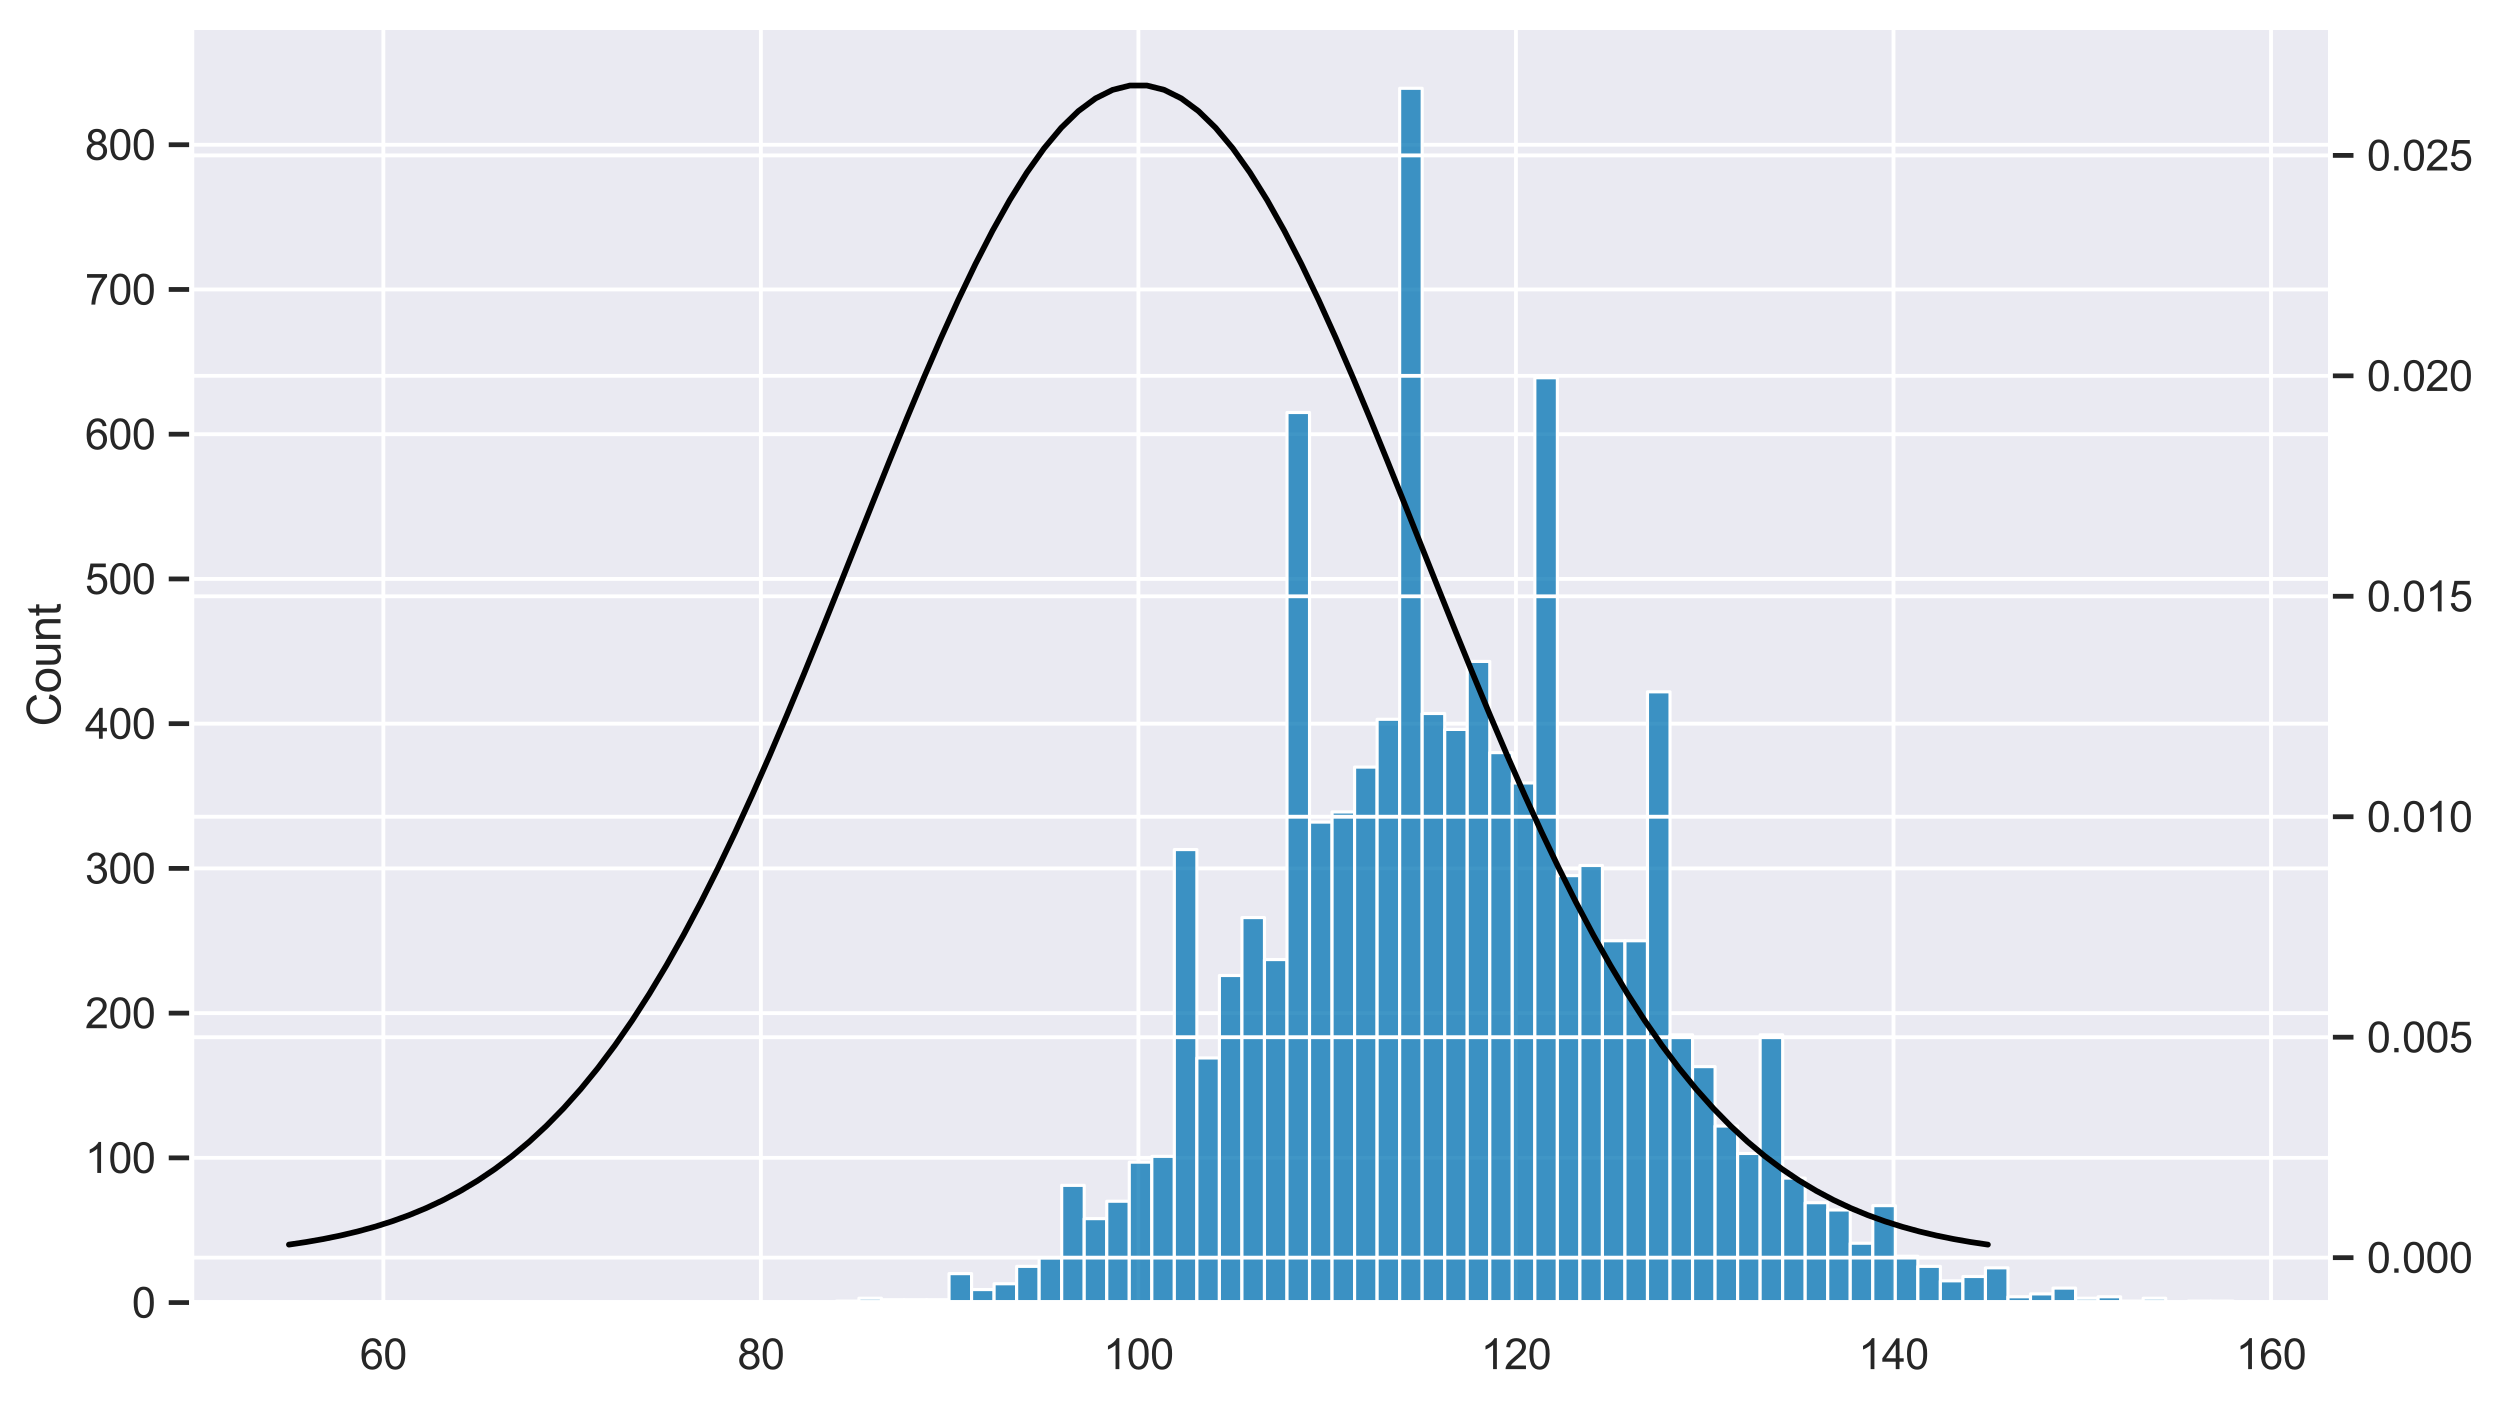<?xml version="1.0" encoding="utf-8" standalone="no"?>
<!DOCTYPE svg PUBLIC "-//W3C//DTD SVG 1.1//EN"
  "http://www.w3.org/Graphics/SVG/1.1/DTD/svg11.dtd">
<svg xmlns:xlink="http://www.w3.org/1999/xlink" width="652.25pt" height="366.6pt" viewBox="0 0 652.25 366.6" xmlns="http://www.w3.org/2000/svg" version="1.1">
 <defs>
  <style type="text/css">*{stroke-linejoin: round; stroke-linecap: butt}</style>
 </defs>
 <g id="figure_1">
  <g id="patch_1">
   <path d="M 0 366.6 
L 652.25 366.6 
L 652.25 0 
L 0 0 
z
" style="fill: #ffffff"/>
  </g>
  <g id="axes_1">
   <g id="patch_2">
    <path d="M 50.025 339.84 
L 608.025 339.84 
L 608.025 7.2 
L 50.025 7.2 
z
" style="fill: #eaeaf2"/>
   </g>
   <g id="matplotlib.axis_1">
    <g id="xtick_1">
     <g id="line2d_1">
      <path d="M 100.014 339.84 
L 100.014 7.2 
" clip-path="url(#pa32fff6105)" style="fill: none; stroke: #ffffff; stroke-linecap: round"/>
     </g>
     <g id="text_1">
      <!-- 60 -->
      <g style="fill: #262626" transform="translate(93.897 357.214) scale(0.11 -0.11)">
       <defs>
        <path id="ArialMT-36" d="M 3184 3459 
L 2625 3416 
Q 2550 3747 2413 3897 
Q 2184 4138 1850 4138 
Q 1581 4138 1378 3988 
Q 1113 3794 959 3422 
Q 806 3050 800 2363 
Q 1003 2672 1297 2822 
Q 1591 2972 1913 2972 
Q 2475 2972 2870 2558 
Q 3266 2144 3266 1488 
Q 3266 1056 3080 686 
Q 2894 316 2569 119 
Q 2244 -78 1831 -78 
Q 1128 -78 684 439 
Q 241 956 241 2144 
Q 241 3472 731 4075 
Q 1159 4600 1884 4600 
Q 2425 4600 2770 4297 
Q 3116 3994 3184 3459 
z
M 888 1484 
Q 888 1194 1011 928 
Q 1134 663 1356 523 
Q 1578 384 1822 384 
Q 2178 384 2434 671 
Q 2691 959 2691 1453 
Q 2691 1928 2437 2201 
Q 2184 2475 1800 2475 
Q 1419 2475 1153 2201 
Q 888 1928 888 1484 
z
" transform="scale(0.016)"/>
        <path id="ArialMT-30" d="M 266 2259 
Q 266 3072 433 3567 
Q 600 4063 929 4331 
Q 1259 4600 1759 4600 
Q 2128 4600 2406 4451 
Q 2684 4303 2865 4023 
Q 3047 3744 3150 3342 
Q 3253 2941 3253 2259 
Q 3253 1453 3087 958 
Q 2922 463 2592 192 
Q 2263 -78 1759 -78 
Q 1097 -78 719 397 
Q 266 969 266 2259 
z
M 844 2259 
Q 844 1131 1108 757 
Q 1372 384 1759 384 
Q 2147 384 2411 759 
Q 2675 1134 2675 2259 
Q 2675 3391 2411 3762 
Q 2147 4134 1753 4134 
Q 1366 4134 1134 3806 
Q 844 3388 844 2259 
z
" transform="scale(0.016)"/>
       </defs>
       <use xlink:href="#ArialMT-36"/>
       <use xlink:href="#ArialMT-30" x="55.615"/>
      </g>
     </g>
    </g>
    <g id="xtick_2">
     <g id="line2d_2">
      <path d="M 198.514 339.84 
L 198.514 7.2 
" clip-path="url(#pa32fff6105)" style="fill: none; stroke: #ffffff; stroke-linecap: round"/>
     </g>
     <g id="text_2">
      <!-- 80 -->
      <g style="fill: #262626" transform="translate(192.397 357.214) scale(0.11 -0.11)">
       <defs>
        <path id="ArialMT-38" d="M 1131 2484 
Q 781 2613 612 2850 
Q 444 3088 444 3419 
Q 444 3919 803 4259 
Q 1163 4600 1759 4600 
Q 2359 4600 2725 4251 
Q 3091 3903 3091 3403 
Q 3091 3084 2923 2848 
Q 2756 2613 2416 2484 
Q 2838 2347 3058 2040 
Q 3278 1734 3278 1309 
Q 3278 722 2862 322 
Q 2447 -78 1769 -78 
Q 1091 -78 675 323 
Q 259 725 259 1325 
Q 259 1772 486 2073 
Q 713 2375 1131 2484 
z
M 1019 3438 
Q 1019 3113 1228 2906 
Q 1438 2700 1772 2700 
Q 2097 2700 2305 2904 
Q 2513 3109 2513 3406 
Q 2513 3716 2298 3927 
Q 2084 4138 1766 4138 
Q 1444 4138 1231 3931 
Q 1019 3725 1019 3438 
z
M 838 1322 
Q 838 1081 952 856 
Q 1066 631 1291 507 
Q 1516 384 1775 384 
Q 2178 384 2440 643 
Q 2703 903 2703 1303 
Q 2703 1709 2433 1975 
Q 2163 2241 1756 2241 
Q 1359 2241 1098 1978 
Q 838 1716 838 1322 
z
" transform="scale(0.016)"/>
       </defs>
       <use xlink:href="#ArialMT-38"/>
       <use xlink:href="#ArialMT-30" x="55.615"/>
      </g>
     </g>
    </g>
    <g id="xtick_3">
     <g id="line2d_3">
      <path d="M 297.013 339.84 
L 297.013 7.2 
" clip-path="url(#pa32fff6105)" style="fill: none; stroke: #ffffff; stroke-linecap: round"/>
     </g>
     <g id="text_3">
      <!-- 100 -->
      <g style="fill: #262626" transform="translate(287.838 357.214) scale(0.11 -0.11)">
       <defs>
        <path id="ArialMT-31" d="M 2384 0 
L 1822 0 
L 1822 3584 
Q 1619 3391 1289 3197 
Q 959 3003 697 2906 
L 697 3450 
Q 1169 3672 1522 3987 
Q 1875 4303 2022 4600 
L 2384 4600 
L 2384 0 
z
" transform="scale(0.016)"/>
       </defs>
       <use xlink:href="#ArialMT-31"/>
       <use xlink:href="#ArialMT-30" x="55.615"/>
       <use xlink:href="#ArialMT-30" x="111.23"/>
      </g>
     </g>
    </g>
    <g id="xtick_4">
     <g id="line2d_4">
      <path d="M 395.513 339.84 
L 395.513 7.2 
" clip-path="url(#pa32fff6105)" style="fill: none; stroke: #ffffff; stroke-linecap: round"/>
     </g>
     <g id="text_4">
      <!-- 120 -->
      <g style="fill: #262626" transform="translate(386.337 357.214) scale(0.11 -0.11)">
       <defs>
        <path id="ArialMT-32" d="M 3222 541 
L 3222 0 
L 194 0 
Q 188 203 259 391 
Q 375 700 629 1000 
Q 884 1300 1366 1694 
Q 2113 2306 2375 2664 
Q 2638 3022 2638 3341 
Q 2638 3675 2398 3904 
Q 2159 4134 1775 4134 
Q 1369 4134 1125 3890 
Q 881 3647 878 3216 
L 300 3275 
Q 359 3922 746 4261 
Q 1134 4600 1788 4600 
Q 2447 4600 2831 4234 
Q 3216 3869 3216 3328 
Q 3216 3053 3103 2787 
Q 2991 2522 2730 2228 
Q 2469 1934 1863 1422 
Q 1356 997 1212 845 
Q 1069 694 975 541 
L 3222 541 
z
" transform="scale(0.016)"/>
       </defs>
       <use xlink:href="#ArialMT-31"/>
       <use xlink:href="#ArialMT-32" x="55.615"/>
       <use xlink:href="#ArialMT-30" x="111.23"/>
      </g>
     </g>
    </g>
    <g id="xtick_5">
     <g id="line2d_5">
      <path d="M 494.012 339.84 
L 494.012 7.2 
" clip-path="url(#pa32fff6105)" style="fill: none; stroke: #ffffff; stroke-linecap: round"/>
     </g>
     <g id="text_5">
      <!-- 140 -->
      <g style="fill: #262626" transform="translate(484.837 357.214) scale(0.11 -0.11)">
       <defs>
        <path id="ArialMT-34" d="M 2069 0 
L 2069 1097 
L 81 1097 
L 81 1613 
L 2172 4581 
L 2631 4581 
L 2631 1613 
L 3250 1613 
L 3250 1097 
L 2631 1097 
L 2631 0 
L 2069 0 
z
M 2069 1613 
L 2069 3678 
L 634 1613 
L 2069 1613 
z
" transform="scale(0.016)"/>
       </defs>
       <use xlink:href="#ArialMT-31"/>
       <use xlink:href="#ArialMT-34" x="55.615"/>
       <use xlink:href="#ArialMT-30" x="111.23"/>
      </g>
     </g>
    </g>
    <g id="xtick_6">
     <g id="line2d_6">
      <path d="M 592.512 339.84 
L 592.512 7.2 
" clip-path="url(#pa32fff6105)" style="fill: none; stroke: #ffffff; stroke-linecap: round"/>
     </g>
     <g id="text_6">
      <!-- 160 -->
      <g style="fill: #262626" transform="translate(583.336 357.214) scale(0.11 -0.11)">
       <use xlink:href="#ArialMT-31"/>
       <use xlink:href="#ArialMT-36" x="55.615"/>
       <use xlink:href="#ArialMT-30" x="111.23"/>
      </g>
     </g>
    </g>
   </g>
   <g id="matplotlib.axis_2">
    <g id="ytick_1">
     <g id="line2d_7">
      <path d="M 50.025 339.84 
L 608.025 339.84 
" clip-path="url(#pa32fff6105)" style="fill: none; stroke: #ffffff; stroke-linecap: round"/>
     </g>
     <g id="line2d_8">
      <defs>
       <path id="m6a20fda015" d="M 0 0 
L -6 0 
" style="stroke: #262626; stroke-width: 1.25"/>
      </defs>
      <g>
       <use xlink:href="#m6a20fda015" x="50.025" y="339.84" style="fill: #262626; stroke: #262626; stroke-width: 1.25"/>
      </g>
     </g>
     <g id="text_7">
      <!-- 0 -->
      <g style="fill: #262626" transform="translate(34.408 343.777) scale(0.11 -0.11)">
       <use xlink:href="#ArialMT-30"/>
      </g>
     </g>
    </g>
    <g id="ytick_2">
     <g id="line2d_9">
      <path d="M 50.025 302.081 
L 608.025 302.081 
" clip-path="url(#pa32fff6105)" style="fill: none; stroke: #ffffff; stroke-linecap: round"/>
     </g>
     <g id="line2d_10">
      <g>
       <use xlink:href="#m6a20fda015" x="50.025" y="302.081" style="fill: #262626; stroke: #262626; stroke-width: 1.25"/>
      </g>
     </g>
     <g id="text_8">
      <!-- 100 -->
      <g style="fill: #262626" transform="translate(22.174 306.018) scale(0.11 -0.11)">
       <use xlink:href="#ArialMT-31"/>
       <use xlink:href="#ArialMT-30" x="55.615"/>
       <use xlink:href="#ArialMT-30" x="111.23"/>
      </g>
     </g>
    </g>
    <g id="ytick_3">
     <g id="line2d_11">
      <path d="M 50.025 264.322 
L 608.025 264.322 
" clip-path="url(#pa32fff6105)" style="fill: none; stroke: #ffffff; stroke-linecap: round"/>
     </g>
     <g id="line2d_12">
      <g>
       <use xlink:href="#m6a20fda015" x="50.025" y="264.322" style="fill: #262626; stroke: #262626; stroke-width: 1.25"/>
      </g>
     </g>
     <g id="text_9">
      <!-- 200 -->
      <g style="fill: #262626" transform="translate(22.174 268.258) scale(0.11 -0.11)">
       <use xlink:href="#ArialMT-32"/>
       <use xlink:href="#ArialMT-30" x="55.615"/>
       <use xlink:href="#ArialMT-30" x="111.23"/>
      </g>
     </g>
    </g>
    <g id="ytick_4">
     <g id="line2d_13">
      <path d="M 50.025 226.562 
L 608.025 226.562 
" clip-path="url(#pa32fff6105)" style="fill: none; stroke: #ffffff; stroke-linecap: round"/>
     </g>
     <g id="line2d_14">
      <g>
       <use xlink:href="#m6a20fda015" x="50.025" y="226.562" style="fill: #262626; stroke: #262626; stroke-width: 1.25"/>
      </g>
     </g>
     <g id="text_10">
      <!-- 300 -->
      <g style="fill: #262626" transform="translate(22.174 230.499) scale(0.11 -0.11)">
       <defs>
        <path id="ArialMT-33" d="M 269 1209 
L 831 1284 
Q 928 806 1161 595 
Q 1394 384 1728 384 
Q 2125 384 2398 659 
Q 2672 934 2672 1341 
Q 2672 1728 2419 1979 
Q 2166 2231 1775 2231 
Q 1616 2231 1378 2169 
L 1441 2663 
Q 1497 2656 1531 2656 
Q 1891 2656 2178 2843 
Q 2466 3031 2466 3422 
Q 2466 3731 2256 3934 
Q 2047 4138 1716 4138 
Q 1388 4138 1169 3931 
Q 950 3725 888 3313 
L 325 3413 
Q 428 3978 793 4289 
Q 1159 4600 1703 4600 
Q 2078 4600 2393 4439 
Q 2709 4278 2876 4000 
Q 3044 3722 3044 3409 
Q 3044 3113 2884 2869 
Q 2725 2625 2413 2481 
Q 2819 2388 3044 2092 
Q 3269 1797 3269 1353 
Q 3269 753 2831 336 
Q 2394 -81 1725 -81 
Q 1122 -81 723 278 
Q 325 638 269 1209 
z
" transform="scale(0.016)"/>
       </defs>
       <use xlink:href="#ArialMT-33"/>
       <use xlink:href="#ArialMT-30" x="55.615"/>
       <use xlink:href="#ArialMT-30" x="111.23"/>
      </g>
     </g>
    </g>
    <g id="ytick_5">
     <g id="line2d_15">
      <path d="M 50.025 188.803 
L 608.025 188.803 
" clip-path="url(#pa32fff6105)" style="fill: none; stroke: #ffffff; stroke-linecap: round"/>
     </g>
     <g id="line2d_16">
      <g>
       <use xlink:href="#m6a20fda015" x="50.025" y="188.803" style="fill: #262626; stroke: #262626; stroke-width: 1.25"/>
      </g>
     </g>
     <g id="text_11">
      <!-- 400 -->
      <g style="fill: #262626" transform="translate(22.174 192.74) scale(0.11 -0.11)">
       <use xlink:href="#ArialMT-34"/>
       <use xlink:href="#ArialMT-30" x="55.615"/>
       <use xlink:href="#ArialMT-30" x="111.23"/>
      </g>
     </g>
    </g>
    <g id="ytick_6">
     <g id="line2d_17">
      <path d="M 50.025 151.044 
L 608.025 151.044 
" clip-path="url(#pa32fff6105)" style="fill: none; stroke: #ffffff; stroke-linecap: round"/>
     </g>
     <g id="line2d_18">
      <g>
       <use xlink:href="#m6a20fda015" x="50.025" y="151.044" style="fill: #262626; stroke: #262626; stroke-width: 1.25"/>
      </g>
     </g>
     <g id="text_12">
      <!-- 500 -->
      <g style="fill: #262626" transform="translate(22.174 154.981) scale(0.11 -0.11)">
       <defs>
        <path id="ArialMT-35" d="M 266 1200 
L 856 1250 
Q 922 819 1161 601 
Q 1400 384 1738 384 
Q 2144 384 2425 690 
Q 2706 997 2706 1503 
Q 2706 1984 2436 2262 
Q 2166 2541 1728 2541 
Q 1456 2541 1237 2417 
Q 1019 2294 894 2097 
L 366 2166 
L 809 4519 
L 3088 4519 
L 3088 3981 
L 1259 3981 
L 1013 2750 
Q 1425 3038 1878 3038 
Q 2478 3038 2890 2622 
Q 3303 2206 3303 1553 
Q 3303 931 2941 478 
Q 2500 -78 1738 -78 
Q 1113 -78 717 272 
Q 322 622 266 1200 
z
" transform="scale(0.016)"/>
       </defs>
       <use xlink:href="#ArialMT-35"/>
       <use xlink:href="#ArialMT-30" x="55.615"/>
       <use xlink:href="#ArialMT-30" x="111.23"/>
      </g>
     </g>
    </g>
    <g id="ytick_7">
     <g id="line2d_19">
      <path d="M 50.025 113.285 
L 608.025 113.285 
" clip-path="url(#pa32fff6105)" style="fill: none; stroke: #ffffff; stroke-linecap: round"/>
     </g>
     <g id="line2d_20">
      <g>
       <use xlink:href="#m6a20fda015" x="50.025" y="113.285" style="fill: #262626; stroke: #262626; stroke-width: 1.25"/>
      </g>
     </g>
     <g id="text_13">
      <!-- 600 -->
      <g style="fill: #262626" transform="translate(22.174 117.221) scale(0.11 -0.11)">
       <use xlink:href="#ArialMT-36"/>
       <use xlink:href="#ArialMT-30" x="55.615"/>
       <use xlink:href="#ArialMT-30" x="111.23"/>
      </g>
     </g>
    </g>
    <g id="ytick_8">
     <g id="line2d_21">
      <path d="M 50.025 75.525 
L 608.025 75.525 
" clip-path="url(#pa32fff6105)" style="fill: none; stroke: #ffffff; stroke-linecap: round"/>
     </g>
     <g id="line2d_22">
      <g>
       <use xlink:href="#m6a20fda015" x="50.025" y="75.525" style="fill: #262626; stroke: #262626; stroke-width: 1.25"/>
      </g>
     </g>
     <g id="text_14">
      <!-- 700 -->
      <g style="fill: #262626" transform="translate(22.174 79.462) scale(0.11 -0.11)">
       <defs>
        <path id="ArialMT-37" d="M 303 3981 
L 303 4522 
L 3269 4522 
L 3269 4084 
Q 2831 3619 2401 2847 
Q 1972 2075 1738 1259 
Q 1569 684 1522 0 
L 944 0 
Q 953 541 1156 1306 
Q 1359 2072 1739 2783 
Q 2119 3494 2547 3981 
L 303 3981 
z
" transform="scale(0.016)"/>
       </defs>
       <use xlink:href="#ArialMT-37"/>
       <use xlink:href="#ArialMT-30" x="55.615"/>
       <use xlink:href="#ArialMT-30" x="111.23"/>
      </g>
     </g>
    </g>
    <g id="ytick_9">
     <g id="line2d_23">
      <path d="M 50.025 37.766 
L 608.025 37.766 
" clip-path="url(#pa32fff6105)" style="fill: none; stroke: #ffffff; stroke-linecap: round"/>
     </g>
     <g id="line2d_24">
      <g>
       <use xlink:href="#m6a20fda015" x="50.025" y="37.766" style="fill: #262626; stroke: #262626; stroke-width: 1.25"/>
      </g>
     </g>
     <g id="text_15">
      <!-- 800 -->
      <g style="fill: #262626" transform="translate(22.174 41.703) scale(0.11 -0.11)">
       <use xlink:href="#ArialMT-38"/>
       <use xlink:href="#ArialMT-30" x="55.615"/>
       <use xlink:href="#ArialMT-30" x="111.23"/>
      </g>
     </g>
    </g>
    <g id="text_16">
     <!-- Count -->
     <g style="fill: #262626" transform="translate(15.789 189.53) rotate(-90) scale(0.12 -0.12)">
      <defs>
       <path id="ArialMT-43" d="M 3763 1606 
L 4369 1453 
Q 4178 706 3683 314 
Q 3188 -78 2472 -78 
Q 1731 -78 1267 223 
Q 803 525 561 1097 
Q 319 1669 319 2325 
Q 319 3041 592 3573 
Q 866 4106 1370 4382 
Q 1875 4659 2481 4659 
Q 3169 4659 3637 4309 
Q 4106 3959 4291 3325 
L 3694 3184 
Q 3534 3684 3231 3912 
Q 2928 4141 2469 4141 
Q 1941 4141 1586 3887 
Q 1231 3634 1087 3207 
Q 944 2781 944 2328 
Q 944 1744 1114 1308 
Q 1284 872 1643 656 
Q 2003 441 2422 441 
Q 2931 441 3284 734 
Q 3638 1028 3763 1606 
z
" transform="scale(0.016)"/>
       <path id="ArialMT-6f" d="M 213 1659 
Q 213 2581 725 3025 
Q 1153 3394 1769 3394 
Q 2453 3394 2887 2945 
Q 3322 2497 3322 1706 
Q 3322 1066 3130 698 
Q 2938 331 2570 128 
Q 2203 -75 1769 -75 
Q 1072 -75 642 372 
Q 213 819 213 1659 
z
M 791 1659 
Q 791 1022 1069 705 
Q 1347 388 1769 388 
Q 2188 388 2466 706 
Q 2744 1025 2744 1678 
Q 2744 2294 2464 2611 
Q 2184 2928 1769 2928 
Q 1347 2928 1069 2612 
Q 791 2297 791 1659 
z
" transform="scale(0.016)"/>
       <path id="ArialMT-75" d="M 2597 0 
L 2597 488 
Q 2209 -75 1544 -75 
Q 1250 -75 995 37 
Q 741 150 617 320 
Q 494 491 444 738 
Q 409 903 409 1263 
L 409 3319 
L 972 3319 
L 972 1478 
Q 972 1038 1006 884 
Q 1059 663 1231 536 
Q 1403 409 1656 409 
Q 1909 409 2131 539 
Q 2353 669 2445 892 
Q 2538 1116 2538 1541 
L 2538 3319 
L 3100 3319 
L 3100 0 
L 2597 0 
z
" transform="scale(0.016)"/>
       <path id="ArialMT-6e" d="M 422 0 
L 422 3319 
L 928 3319 
L 928 2847 
Q 1294 3394 1984 3394 
Q 2284 3394 2536 3286 
Q 2788 3178 2913 3003 
Q 3038 2828 3088 2588 
Q 3119 2431 3119 2041 
L 3119 0 
L 2556 0 
L 2556 2019 
Q 2556 2363 2490 2533 
Q 2425 2703 2258 2804 
Q 2091 2906 1866 2906 
Q 1506 2906 1245 2678 
Q 984 2450 984 1813 
L 984 0 
L 422 0 
z
" transform="scale(0.016)"/>
       <path id="ArialMT-74" d="M 1650 503 
L 1731 6 
Q 1494 -44 1306 -44 
Q 1000 -44 831 53 
Q 663 150 594 308 
Q 525 466 525 972 
L 525 2881 
L 113 2881 
L 113 3319 
L 525 3319 
L 525 4141 
L 1084 4478 
L 1084 3319 
L 1650 3319 
L 1650 2881 
L 1084 2881 
L 1084 941 
Q 1084 700 1114 631 
Q 1144 563 1211 522 
Q 1278 481 1403 481 
Q 1497 481 1650 503 
z
" transform="scale(0.016)"/>
      </defs>
      <use xlink:href="#ArialMT-43"/>
      <use xlink:href="#ArialMT-6f" x="72.217"/>
      <use xlink:href="#ArialMT-75" x="127.832"/>
      <use xlink:href="#ArialMT-6e" x="183.447"/>
      <use xlink:href="#ArialMT-74" x="239.062"/>
     </g>
    </g>
   </g>
   <g id="patch_3">
    <path d="M 218.213 339.84 
L 224.092 339.84 
L 224.092 339.462 
L 218.213 339.462 
z
" clip-path="url(#pa32fff6105)" style="fill: #0173b2; fill-opacity: 0.75; stroke: #ffffff; stroke-width: 0.818; stroke-linejoin: miter"/>
   </g>
   <g id="patch_4">
    <path d="M 224.092 339.84 
L 229.97 339.84 
L 229.97 338.707 
L 224.092 338.707 
z
" clip-path="url(#pa32fff6105)" style="fill: #0173b2; fill-opacity: 0.75; stroke: #ffffff; stroke-width: 0.818; stroke-linejoin: miter"/>
   </g>
   <g id="patch_5">
    <path d="M 229.97 339.84 
L 235.848 339.84 
L 235.848 339.085 
L 229.97 339.085 
z
" clip-path="url(#pa32fff6105)" style="fill: #0173b2; fill-opacity: 0.75; stroke: #ffffff; stroke-width: 0.818; stroke-linejoin: miter"/>
   </g>
   <g id="patch_6">
    <path d="M 235.848 339.84 
L 241.726 339.84 
L 241.726 339.085 
L 235.848 339.085 
z
" clip-path="url(#pa32fff6105)" style="fill: #0173b2; fill-opacity: 0.75; stroke: #ffffff; stroke-width: 0.818; stroke-linejoin: miter"/>
   </g>
   <g id="patch_7">
    <path d="M 241.726 339.84 
L 247.604 339.84 
L 247.604 339.085 
L 241.726 339.085 
z
" clip-path="url(#pa32fff6105)" style="fill: #0173b2; fill-opacity: 0.75; stroke: #ffffff; stroke-width: 0.818; stroke-linejoin: miter"/>
   </g>
   <g id="patch_8">
    <path d="M 247.604 339.84 
L 253.483 339.84 
L 253.483 332.288 
L 247.604 332.288 
z
" clip-path="url(#pa32fff6105)" style="fill: #0173b2; fill-opacity: 0.75; stroke: #ffffff; stroke-width: 0.818; stroke-linejoin: miter"/>
   </g>
   <g id="patch_9">
    <path d="M 253.483 339.84 
L 259.361 339.84 
L 259.361 336.442 
L 253.483 336.442 
z
" clip-path="url(#pa32fff6105)" style="fill: #0173b2; fill-opacity: 0.75; stroke: #ffffff; stroke-width: 0.818; stroke-linejoin: miter"/>
   </g>
   <g id="patch_10">
    <path d="M 259.361 339.84 
L 265.239 339.84 
L 265.239 334.931 
L 259.361 334.931 
z
" clip-path="url(#pa32fff6105)" style="fill: #0173b2; fill-opacity: 0.75; stroke: #ffffff; stroke-width: 0.818; stroke-linejoin: miter"/>
   </g>
   <g id="patch_11">
    <path d="M 265.239 339.84 
L 271.117 339.84 
L 271.117 330.4 
L 265.239 330.4 
z
" clip-path="url(#pa32fff6105)" style="fill: #0173b2; fill-opacity: 0.75; stroke: #ffffff; stroke-width: 0.818; stroke-linejoin: miter"/>
   </g>
   <g id="patch_12">
    <path d="M 271.117 339.84 
L 276.995 339.84 
L 276.995 328.135 
L 271.117 328.135 
z
" clip-path="url(#pa32fff6105)" style="fill: #0173b2; fill-opacity: 0.75; stroke: #ffffff; stroke-width: 0.818; stroke-linejoin: miter"/>
   </g>
   <g id="patch_13">
    <path d="M 276.995 339.84 
L 282.874 339.84 
L 282.874 309.255 
L 276.995 309.255 
z
" clip-path="url(#pa32fff6105)" style="fill: #0173b2; fill-opacity: 0.75; stroke: #ffffff; stroke-width: 0.818; stroke-linejoin: miter"/>
   </g>
   <g id="patch_14">
    <path d="M 282.874 339.84 
L 288.752 339.84 
L 288.752 317.94 
L 282.874 317.94 
z
" clip-path="url(#pa32fff6105)" style="fill: #0173b2; fill-opacity: 0.75; stroke: #ffffff; stroke-width: 0.818; stroke-linejoin: miter"/>
   </g>
   <g id="patch_15">
    <path d="M 288.752 339.84 
L 294.63 339.84 
L 294.63 313.409 
L 288.752 313.409 
z
" clip-path="url(#pa32fff6105)" style="fill: #0173b2; fill-opacity: 0.75; stroke: #ffffff; stroke-width: 0.818; stroke-linejoin: miter"/>
   </g>
   <g id="patch_16">
    <path d="M 294.63 339.84 
L 300.508 339.84 
L 300.508 303.214 
L 294.63 303.214 
z
" clip-path="url(#pa32fff6105)" style="fill: #0173b2; fill-opacity: 0.75; stroke: #ffffff; stroke-width: 0.818; stroke-linejoin: miter"/>
   </g>
   <g id="patch_17">
    <path d="M 300.508 339.84 
L 306.386 339.84 
L 306.386 301.703 
L 300.508 301.703 
z
" clip-path="url(#pa32fff6105)" style="fill: #0173b2; fill-opacity: 0.75; stroke: #ffffff; stroke-width: 0.818; stroke-linejoin: miter"/>
   </g>
   <g id="patch_18">
    <path d="M 306.386 339.84 
L 312.265 339.84 
L 312.265 221.654 
L 306.386 221.654 
z
" clip-path="url(#pa32fff6105)" style="fill: #0173b2; fill-opacity: 0.75; stroke: #ffffff; stroke-width: 0.818; stroke-linejoin: miter"/>
   </g>
   <g id="patch_19">
    <path d="M 312.265 339.84 
L 318.143 339.84 
L 318.143 276.027 
L 312.265 276.027 
z
" clip-path="url(#pa32fff6105)" style="fill: #0173b2; fill-opacity: 0.75; stroke: #ffffff; stroke-width: 0.818; stroke-linejoin: miter"/>
   </g>
   <g id="patch_20">
    <path d="M 318.143 339.84 
L 324.021 339.84 
L 324.021 254.504 
L 318.143 254.504 
z
" clip-path="url(#pa32fff6105)" style="fill: #0173b2; fill-opacity: 0.75; stroke: #ffffff; stroke-width: 0.818; stroke-linejoin: miter"/>
   </g>
   <g id="patch_21">
    <path d="M 324.021 339.84 
L 329.899 339.84 
L 329.899 239.4 
L 324.021 239.4 
z
" clip-path="url(#pa32fff6105)" style="fill: #0173b2; fill-opacity: 0.75; stroke: #ffffff; stroke-width: 0.818; stroke-linejoin: miter"/>
   </g>
   <g id="patch_22">
    <path d="M 329.899 339.84 
L 335.777 339.84 
L 335.777 250.351 
L 329.899 250.351 
z
" clip-path="url(#pa32fff6105)" style="fill: #0173b2; fill-opacity: 0.75; stroke: #ffffff; stroke-width: 0.818; stroke-linejoin: miter"/>
   </g>
   <g id="patch_23">
    <path d="M 335.777 339.84 
L 341.656 339.84 
L 341.656 107.621 
L 335.777 107.621 
z
" clip-path="url(#pa32fff6105)" style="fill: #0173b2; fill-opacity: 0.75; stroke: #ffffff; stroke-width: 0.818; stroke-linejoin: miter"/>
   </g>
   <g id="patch_24">
    <path d="M 341.656 339.84 
L 347.534 339.84 
L 347.534 214.479 
L 341.656 214.479 
z
" clip-path="url(#pa32fff6105)" style="fill: #0173b2; fill-opacity: 0.75; stroke: #ffffff; stroke-width: 0.818; stroke-linejoin: miter"/>
   </g>
   <g id="patch_25">
    <path d="M 347.534 339.84 
L 353.412 339.84 
L 353.412 211.836 
L 347.534 211.836 
z
" clip-path="url(#pa32fff6105)" style="fill: #0173b2; fill-opacity: 0.75; stroke: #ffffff; stroke-width: 0.818; stroke-linejoin: miter"/>
   </g>
   <g id="patch_26">
    <path d="M 353.412 339.84 
L 359.29 339.84 
L 359.29 200.131 
L 353.412 200.131 
z
" clip-path="url(#pa32fff6105)" style="fill: #0173b2; fill-opacity: 0.75; stroke: #ffffff; stroke-width: 0.818; stroke-linejoin: miter"/>
   </g>
   <g id="patch_27">
    <path d="M 359.29 339.84 
L 365.168 339.84 
L 365.168 187.67 
L 359.29 187.67 
z
" clip-path="url(#pa32fff6105)" style="fill: #0173b2; fill-opacity: 0.75; stroke: #ffffff; stroke-width: 0.818; stroke-linejoin: miter"/>
   </g>
   <g id="patch_28">
    <path d="M 365.168 339.84 
L 371.047 339.84 
L 371.047 23.04 
L 365.168 23.04 
z
" clip-path="url(#pa32fff6105)" style="fill: #0173b2; fill-opacity: 0.75; stroke: #ffffff; stroke-width: 0.818; stroke-linejoin: miter"/>
   </g>
   <g id="patch_29">
    <path d="M 371.047 339.84 
L 376.925 339.84 
L 376.925 186.16 
L 371.047 186.16 
z
" clip-path="url(#pa32fff6105)" style="fill: #0173b2; fill-opacity: 0.75; stroke: #ffffff; stroke-width: 0.818; stroke-linejoin: miter"/>
   </g>
   <g id="patch_30">
    <path d="M 376.925 339.84 
L 382.803 339.84 
L 382.803 190.313 
L 376.925 190.313 
z
" clip-path="url(#pa32fff6105)" style="fill: #0173b2; fill-opacity: 0.75; stroke: #ffffff; stroke-width: 0.818; stroke-linejoin: miter"/>
   </g>
   <g id="patch_31">
    <path d="M 382.803 339.84 
L 388.681 339.84 
L 388.681 172.567 
L 382.803 172.567 
z
" clip-path="url(#pa32fff6105)" style="fill: #0173b2; fill-opacity: 0.75; stroke: #ffffff; stroke-width: 0.818; stroke-linejoin: miter"/>
   </g>
   <g id="patch_32">
    <path d="M 388.681 339.84 
L 394.559 339.84 
L 394.559 196.355 
L 388.681 196.355 
z
" clip-path="url(#pa32fff6105)" style="fill: #0173b2; fill-opacity: 0.75; stroke: #ffffff; stroke-width: 0.818; stroke-linejoin: miter"/>
   </g>
   <g id="patch_33">
    <path d="M 394.559 339.84 
L 400.438 339.84 
L 400.438 204.284 
L 394.559 204.284 
z
" clip-path="url(#pa32fff6105)" style="fill: #0173b2; fill-opacity: 0.75; stroke: #ffffff; stroke-width: 0.818; stroke-linejoin: miter"/>
   </g>
   <g id="patch_34">
    <path d="M 400.438 339.84 
L 406.316 339.84 
L 406.316 98.558 
L 400.438 98.558 
z
" clip-path="url(#pa32fff6105)" style="fill: #0173b2; fill-opacity: 0.75; stroke: #ffffff; stroke-width: 0.818; stroke-linejoin: miter"/>
   </g>
   <g id="patch_35">
    <path d="M 406.316 339.84 
L 412.194 339.84 
L 412.194 228.45 
L 406.316 228.45 
z
" clip-path="url(#pa32fff6105)" style="fill: #0173b2; fill-opacity: 0.75; stroke: #ffffff; stroke-width: 0.818; stroke-linejoin: miter"/>
   </g>
   <g id="patch_36">
    <path d="M 412.194 339.84 
L 418.072 339.84 
L 418.072 225.807 
L 412.194 225.807 
z
" clip-path="url(#pa32fff6105)" style="fill: #0173b2; fill-opacity: 0.75; stroke: #ffffff; stroke-width: 0.818; stroke-linejoin: miter"/>
   </g>
   <g id="patch_37">
    <path d="M 418.072 339.84 
L 423.95 339.84 
L 423.95 245.442 
L 418.072 245.442 
z
" clip-path="url(#pa32fff6105)" style="fill: #0173b2; fill-opacity: 0.75; stroke: #ffffff; stroke-width: 0.818; stroke-linejoin: miter"/>
   </g>
   <g id="patch_38">
    <path d="M 423.95 339.84 
L 429.829 339.84 
L 429.829 245.442 
L 423.95 245.442 
z
" clip-path="url(#pa32fff6105)" style="fill: #0173b2; fill-opacity: 0.75; stroke: #ffffff; stroke-width: 0.818; stroke-linejoin: miter"/>
   </g>
   <g id="patch_39">
    <path d="M 429.829 339.84 
L 435.707 339.84 
L 435.707 180.496 
L 429.829 180.496 
z
" clip-path="url(#pa32fff6105)" style="fill: #0173b2; fill-opacity: 0.75; stroke: #ffffff; stroke-width: 0.818; stroke-linejoin: miter"/>
   </g>
   <g id="patch_40">
    <path d="M 435.707 339.84 
L 441.585 339.84 
L 441.585 269.985 
L 435.707 269.985 
z
" clip-path="url(#pa32fff6105)" style="fill: #0173b2; fill-opacity: 0.75; stroke: #ffffff; stroke-width: 0.818; stroke-linejoin: miter"/>
   </g>
   <g id="patch_41">
    <path d="M 441.585 339.84 
L 447.463 339.84 
L 447.463 278.292 
L 441.585 278.292 
z
" clip-path="url(#pa32fff6105)" style="fill: #0173b2; fill-opacity: 0.75; stroke: #ffffff; stroke-width: 0.818; stroke-linejoin: miter"/>
   </g>
   <g id="patch_42">
    <path d="M 447.463 339.84 
L 453.341 339.84 
L 453.341 293.774 
L 447.463 293.774 
z
" clip-path="url(#pa32fff6105)" style="fill: #0173b2; fill-opacity: 0.75; stroke: #ffffff; stroke-width: 0.818; stroke-linejoin: miter"/>
   </g>
   <g id="patch_43">
    <path d="M 453.341 339.84 
L 459.22 339.84 
L 459.22 300.948 
L 453.341 300.948 
z
" clip-path="url(#pa32fff6105)" style="fill: #0173b2; fill-opacity: 0.75; stroke: #ffffff; stroke-width: 0.818; stroke-linejoin: miter"/>
   </g>
   <g id="patch_44">
    <path d="M 459.22 339.84 
L 465.098 339.84 
L 465.098 269.985 
L 459.22 269.985 
z
" clip-path="url(#pa32fff6105)" style="fill: #0173b2; fill-opacity: 0.75; stroke: #ffffff; stroke-width: 0.818; stroke-linejoin: miter"/>
   </g>
   <g id="patch_45">
    <path d="M 465.098 339.84 
L 470.976 339.84 
L 470.976 307.367 
L 465.098 307.367 
z
" clip-path="url(#pa32fff6105)" style="fill: #0173b2; fill-opacity: 0.75; stroke: #ffffff; stroke-width: 0.818; stroke-linejoin: miter"/>
   </g>
   <g id="patch_46">
    <path d="M 470.976 339.84 
L 476.854 339.84 
L 476.854 313.786 
L 470.976 313.786 
z
" clip-path="url(#pa32fff6105)" style="fill: #0173b2; fill-opacity: 0.75; stroke: #ffffff; stroke-width: 0.818; stroke-linejoin: miter"/>
   </g>
   <g id="patch_47">
    <path d="M 476.854 339.84 
L 482.732 339.84 
L 482.732 315.674 
L 476.854 315.674 
z
" clip-path="url(#pa32fff6105)" style="fill: #0173b2; fill-opacity: 0.75; stroke: #ffffff; stroke-width: 0.818; stroke-linejoin: miter"/>
   </g>
   <g id="patch_48">
    <path d="M 482.732 339.84 
L 488.611 339.84 
L 488.611 324.359 
L 482.732 324.359 
z
" clip-path="url(#pa32fff6105)" style="fill: #0173b2; fill-opacity: 0.75; stroke: #ffffff; stroke-width: 0.818; stroke-linejoin: miter"/>
   </g>
   <g id="patch_49">
    <path d="M 488.611 339.84 
L 494.489 339.84 
L 494.489 314.541 
L 488.611 314.541 
z
" clip-path="url(#pa32fff6105)" style="fill: #0173b2; fill-opacity: 0.75; stroke: #ffffff; stroke-width: 0.818; stroke-linejoin: miter"/>
   </g>
   <g id="patch_50">
    <path d="M 494.489 339.84 
L 500.367 339.84 
L 500.367 327.757 
L 494.489 327.757 
z
" clip-path="url(#pa32fff6105)" style="fill: #0173b2; fill-opacity: 0.75; stroke: #ffffff; stroke-width: 0.818; stroke-linejoin: miter"/>
   </g>
   <g id="patch_51">
    <path d="M 500.367 339.84 
L 506.245 339.84 
L 506.245 330.4 
L 500.367 330.4 
z
" clip-path="url(#pa32fff6105)" style="fill: #0173b2; fill-opacity: 0.75; stroke: #ffffff; stroke-width: 0.818; stroke-linejoin: miter"/>
   </g>
   <g id="patch_52">
    <path d="M 506.245 339.84 
L 512.123 339.84 
L 512.123 334.176 
L 506.245 334.176 
z
" clip-path="url(#pa32fff6105)" style="fill: #0173b2; fill-opacity: 0.75; stroke: #ffffff; stroke-width: 0.818; stroke-linejoin: miter"/>
   </g>
   <g id="patch_53">
    <path d="M 512.123 339.84 
L 518.002 339.84 
L 518.002 333.043 
L 512.123 333.043 
z
" clip-path="url(#pa32fff6105)" style="fill: #0173b2; fill-opacity: 0.75; stroke: #ffffff; stroke-width: 0.818; stroke-linejoin: miter"/>
   </g>
   <g id="patch_54">
    <path d="M 518.002 339.84 
L 523.88 339.84 
L 523.88 330.778 
L 518.002 330.778 
z
" clip-path="url(#pa32fff6105)" style="fill: #0173b2; fill-opacity: 0.75; stroke: #ffffff; stroke-width: 0.818; stroke-linejoin: miter"/>
   </g>
   <g id="patch_55">
    <path d="M 523.88 339.84 
L 529.758 339.84 
L 529.758 338.33 
L 523.88 338.33 
z
" clip-path="url(#pa32fff6105)" style="fill: #0173b2; fill-opacity: 0.75; stroke: #ffffff; stroke-width: 0.818; stroke-linejoin: miter"/>
   </g>
   <g id="patch_56">
    <path d="M 529.758 339.84 
L 535.636 339.84 
L 535.636 337.574 
L 529.758 337.574 
z
" clip-path="url(#pa32fff6105)" style="fill: #0173b2; fill-opacity: 0.75; stroke: #ffffff; stroke-width: 0.818; stroke-linejoin: miter"/>
   </g>
   <g id="patch_57">
    <path d="M 535.636 339.84 
L 541.514 339.84 
L 541.514 336.064 
L 535.636 336.064 
z
" clip-path="url(#pa32fff6105)" style="fill: #0173b2; fill-opacity: 0.75; stroke: #ffffff; stroke-width: 0.818; stroke-linejoin: miter"/>
   </g>
   <g id="patch_58">
    <path d="M 541.514 339.84 
L 547.393 339.84 
L 547.393 338.707 
L 541.514 338.707 
z
" clip-path="url(#pa32fff6105)" style="fill: #0173b2; fill-opacity: 0.75; stroke: #ffffff; stroke-width: 0.818; stroke-linejoin: miter"/>
   </g>
   <g id="patch_59">
    <path d="M 547.393 339.84 
L 553.271 339.84 
L 553.271 338.33 
L 547.393 338.33 
z
" clip-path="url(#pa32fff6105)" style="fill: #0173b2; fill-opacity: 0.75; stroke: #ffffff; stroke-width: 0.818; stroke-linejoin: miter"/>
   </g>
   <g id="patch_60">
    <path d="M 553.271 339.84 
L 559.149 339.84 
L 559.149 339.462 
L 553.271 339.462 
z
" clip-path="url(#pa32fff6105)" style="fill: #0173b2; fill-opacity: 0.75; stroke: #ffffff; stroke-width: 0.818; stroke-linejoin: miter"/>
   </g>
   <g id="patch_61">
    <path d="M 559.149 339.84 
L 565.027 339.84 
L 565.027 338.707 
L 559.149 338.707 
z
" clip-path="url(#pa32fff6105)" style="fill: #0173b2; fill-opacity: 0.75; stroke: #ffffff; stroke-width: 0.818; stroke-linejoin: miter"/>
   </g>
   <g id="patch_62">
    <path d="M 565.027 339.84 
L 570.905 339.84 
L 570.905 339.84 
L 565.027 339.84 
z
" clip-path="url(#pa32fff6105)" style="fill: #0173b2; fill-opacity: 0.75; stroke: #ffffff; stroke-width: 0.818; stroke-linejoin: miter"/>
   </g>
   <g id="patch_63">
    <path d="M 570.905 339.84 
L 576.784 339.84 
L 576.784 339.462 
L 570.905 339.462 
z
" clip-path="url(#pa32fff6105)" style="fill: #0173b2; fill-opacity: 0.75; stroke: #ffffff; stroke-width: 0.818; stroke-linejoin: miter"/>
   </g>
   <g id="patch_64">
    <path d="M 576.784 339.84 
L 582.662 339.84 
L 582.662 339.462 
L 576.784 339.462 
z
" clip-path="url(#pa32fff6105)" style="fill: #0173b2; fill-opacity: 0.75; stroke: #ffffff; stroke-width: 0.818; stroke-linejoin: miter"/>
   </g>
   <g id="patch_65">
    <path d="M 50.025 339.84 
L 50.025 7.2 
" style="fill: none; stroke: #ffffff; stroke-width: 1.25; stroke-linejoin: miter; stroke-linecap: square"/>
   </g>
   <g id="patch_66">
    <path d="M 608.025 339.84 
L 608.025 7.2 
" style="fill: none; stroke: #ffffff; stroke-width: 1.25; stroke-linejoin: miter; stroke-linecap: square"/>
   </g>
   <g id="patch_67">
    <path d="M 50.025 339.84 
L 608.025 339.84 
" style="fill: none; stroke: #ffffff; stroke-width: 1.25; stroke-linejoin: miter; stroke-linecap: square"/>
   </g>
   <g id="patch_68">
    <path d="M 50.025 7.2 
L 608.025 7.2 
" style="fill: none; stroke: #ffffff; stroke-width: 1.25; stroke-linejoin: miter; stroke-linecap: square"/>
   </g>
  </g>
  <g id="axes_2">
   <g id="matplotlib.axis_3">
    <g id="ytick_10">
     <g id="line2d_25">
      <path d="M 50.025 328.119 
L 608.025 328.119 
" clip-path="url(#pa32fff6105)" style="fill: none; stroke: #ffffff; stroke-linecap: round"/>
     </g>
     <g id="line2d_26">
      <defs>
       <path id="m37fa663f09" d="M 0 0 
L 6 0 
" style="stroke: #262626; stroke-width: 1.25"/>
      </defs>
      <g>
       <use xlink:href="#m37fa663f09" x="608.025" y="328.119" style="fill: #262626; stroke: #262626; stroke-width: 1.25"/>
      </g>
     </g>
     <g id="text_17">
      <!-- 0.000 -->
      <g style="fill: #262626" transform="translate(617.525 332.055) scale(0.11 -0.11)">
       <defs>
        <path id="ArialMT-2e" d="M 581 0 
L 581 641 
L 1222 641 
L 1222 0 
L 581 0 
z
" transform="scale(0.016)"/>
       </defs>
       <use xlink:href="#ArialMT-30"/>
       <use xlink:href="#ArialMT-2e" x="55.615"/>
       <use xlink:href="#ArialMT-30" x="83.398"/>
       <use xlink:href="#ArialMT-30" x="139.014"/>
       <use xlink:href="#ArialMT-30" x="194.629"/>
      </g>
     </g>
    </g>
    <g id="ytick_11">
     <g id="line2d_27">
      <path d="M 50.025 270.603 
L 608.025 270.603 
" clip-path="url(#pa32fff6105)" style="fill: none; stroke: #ffffff; stroke-linecap: round"/>
     </g>
     <g id="line2d_28">
      <g>
       <use xlink:href="#m37fa663f09" x="608.025" y="270.603" style="fill: #262626; stroke: #262626; stroke-width: 1.25"/>
      </g>
     </g>
     <g id="text_18">
      <!-- 0.005 -->
      <g style="fill: #262626" transform="translate(617.525 274.54) scale(0.11 -0.11)">
       <use xlink:href="#ArialMT-30"/>
       <use xlink:href="#ArialMT-2e" x="55.615"/>
       <use xlink:href="#ArialMT-30" x="83.398"/>
       <use xlink:href="#ArialMT-30" x="139.014"/>
       <use xlink:href="#ArialMT-35" x="194.629"/>
      </g>
     </g>
    </g>
    <g id="ytick_12">
     <g id="line2d_29">
      <path d="M 50.025 213.087 
L 608.025 213.087 
" clip-path="url(#pa32fff6105)" style="fill: none; stroke: #ffffff; stroke-linecap: round"/>
     </g>
     <g id="line2d_30">
      <g>
       <use xlink:href="#m37fa663f09" x="608.025" y="213.087" style="fill: #262626; stroke: #262626; stroke-width: 1.25"/>
      </g>
     </g>
     <g id="text_19">
      <!-- 0.010 -->
      <g style="fill: #262626" transform="translate(617.525 217.024) scale(0.11 -0.11)">
       <use xlink:href="#ArialMT-30"/>
       <use xlink:href="#ArialMT-2e" x="55.615"/>
       <use xlink:href="#ArialMT-30" x="83.398"/>
       <use xlink:href="#ArialMT-31" x="139.014"/>
       <use xlink:href="#ArialMT-30" x="194.629"/>
      </g>
     </g>
    </g>
    <g id="ytick_13">
     <g id="line2d_31">
      <path d="M 50.025 155.572 
L 608.025 155.572 
" clip-path="url(#pa32fff6105)" style="fill: none; stroke: #ffffff; stroke-linecap: round"/>
     </g>
     <g id="line2d_32">
      <g>
       <use xlink:href="#m37fa663f09" x="608.025" y="155.572" style="fill: #262626; stroke: #262626; stroke-width: 1.25"/>
      </g>
     </g>
     <g id="text_20">
      <!-- 0.015 -->
      <g style="fill: #262626" transform="translate(617.525 159.508) scale(0.11 -0.11)">
       <use xlink:href="#ArialMT-30"/>
       <use xlink:href="#ArialMT-2e" x="55.615"/>
       <use xlink:href="#ArialMT-30" x="83.398"/>
       <use xlink:href="#ArialMT-31" x="139.014"/>
       <use xlink:href="#ArialMT-35" x="194.629"/>
      </g>
     </g>
    </g>
    <g id="ytick_14">
     <g id="line2d_33">
      <path d="M 50.025 98.056 
L 608.025 98.056 
" clip-path="url(#pa32fff6105)" style="fill: none; stroke: #ffffff; stroke-linecap: round"/>
     </g>
     <g id="line2d_34">
      <g>
       <use xlink:href="#m37fa663f09" x="608.025" y="98.056" style="fill: #262626; stroke: #262626; stroke-width: 1.25"/>
      </g>
     </g>
     <g id="text_21">
      <!-- 0.020 -->
      <g style="fill: #262626" transform="translate(617.525 101.993) scale(0.11 -0.11)">
       <use xlink:href="#ArialMT-30"/>
       <use xlink:href="#ArialMT-2e" x="55.615"/>
       <use xlink:href="#ArialMT-30" x="83.398"/>
       <use xlink:href="#ArialMT-32" x="139.014"/>
       <use xlink:href="#ArialMT-30" x="194.629"/>
      </g>
     </g>
    </g>
    <g id="ytick_15">
     <g id="line2d_35">
      <path d="M 50.025 40.54 
L 608.025 40.54 
" clip-path="url(#pa32fff6105)" style="fill: none; stroke: #ffffff; stroke-linecap: round"/>
     </g>
     <g id="line2d_36">
      <g>
       <use xlink:href="#m37fa663f09" x="608.025" y="40.54" style="fill: #262626; stroke: #262626; stroke-width: 1.25"/>
      </g>
     </g>
     <g id="text_22">
      <!-- 0.025 -->
      <g style="fill: #262626" transform="translate(617.525 44.477) scale(0.11 -0.11)">
       <use xlink:href="#ArialMT-30"/>
       <use xlink:href="#ArialMT-2e" x="55.615"/>
       <use xlink:href="#ArialMT-30" x="83.398"/>
       <use xlink:href="#ArialMT-32" x="139.014"/>
       <use xlink:href="#ArialMT-35" x="194.629"/>
      </g>
     </g>
    </g>
   </g>
   <g id="PolyCollection_1"/>
   <g id="line2d_37">
    <path d="M 75.389 324.72 
L 79.866 324.05 
L 84.344 323.265 
L 88.821 322.351 
L 93.298 321.289 
L 97.775 320.061 
L 102.253 318.648 
L 106.73 317.028 
L 111.207 315.178 
L 115.684 313.075 
L 120.162 310.694 
L 124.639 308.01 
L 129.116 304.998 
L 133.593 301.632 
L 138.071 297.887 
L 142.548 293.74 
L 147.025 289.167 
L 151.502 284.148 
L 155.98 278.663 
L 160.457 272.699 
L 164.934 266.243 
L 169.411 259.288 
L 173.889 251.832 
L 178.366 243.879 
L 182.843 235.437 
L 187.32 226.523 
L 191.798 217.161 
L 196.275 207.379 
L 200.752 197.218 
L 205.229 186.721 
L 209.707 175.942 
L 214.184 164.943 
L 218.661 153.79 
L 223.138 142.557 
L 227.616 131.325 
L 232.093 120.178 
L 236.57 109.205 
L 241.047 98.499 
L 245.525 88.151 
L 250.002 78.257 
L 254.479 68.909 
L 258.956 60.197 
L 263.434 52.207 
L 267.911 45.021 
L 272.388 38.713 
L 276.865 33.348 
L 281.343 28.986 
L 285.82 25.671 
L 290.297 23.441 
L 294.774 22.32 
L 299.252 22.32 
L 303.729 23.441 
L 308.206 25.671 
L 312.683 28.986 
L 317.161 33.348 
L 321.638 38.713 
L 326.115 45.021 
L 330.593 52.207 
L 335.07 60.197 
L 339.547 68.909 
L 344.024 78.257 
L 348.502 88.151 
L 352.979 98.499 
L 357.456 109.205 
L 361.933 120.178 
L 366.411 131.325 
L 370.888 142.557 
L 375.365 153.79 
L 379.842 164.943 
L 384.32 175.942 
L 388.797 186.721 
L 393.274 197.218 
L 397.751 207.379 
L 402.229 217.161 
L 406.706 226.523 
L 411.183 235.437 
L 415.66 243.879 
L 420.138 251.832 
L 424.615 259.288 
L 429.092 266.243 
L 433.569 272.699 
L 438.047 278.663 
L 442.524 284.148 
L 447.001 289.167 
L 451.478 293.74 
L 455.956 297.887 
L 460.433 301.632 
L 464.91 304.998 
L 469.387 308.01 
L 473.865 310.694 
L 478.342 313.075 
L 482.819 315.178 
L 487.296 317.028 
L 491.774 318.648 
L 496.251 320.061 
L 500.728 321.289 
L 505.205 322.351 
L 509.683 323.265 
L 514.16 324.05 
L 518.637 324.72 
" clip-path="url(#pa32fff6105)" style="fill: none; stroke: #000000; stroke-width: 1.5; stroke-linecap: round"/>
   </g>
   <g id="patch_69">
    <path d="M 50.025 339.84 
L 50.025 7.2 
" style="fill: none; stroke: #ffffff; stroke-width: 1.25; stroke-linejoin: miter; stroke-linecap: square"/>
   </g>
   <g id="patch_70">
    <path d="M 608.025 339.84 
L 608.025 7.2 
" style="fill: none; stroke: #ffffff; stroke-width: 1.25; stroke-linejoin: miter; stroke-linecap: square"/>
   </g>
   <g id="patch_71">
    <path d="M 50.025 339.84 
L 608.025 339.84 
" style="fill: none; stroke: #ffffff; stroke-width: 1.25; stroke-linejoin: miter; stroke-linecap: square"/>
   </g>
   <g id="patch_72">
    <path d="M 50.025 7.2 
L 608.025 7.2 
" style="fill: none; stroke: #ffffff; stroke-width: 1.25; stroke-linejoin: miter; stroke-linecap: square"/>
   </g>
  </g>
 </g>
 <defs>
  <clipPath id="pa32fff6105">
   <rect x="50.025" y="7.2" width="558" height="332.64"/>
  </clipPath>
 </defs>
</svg>